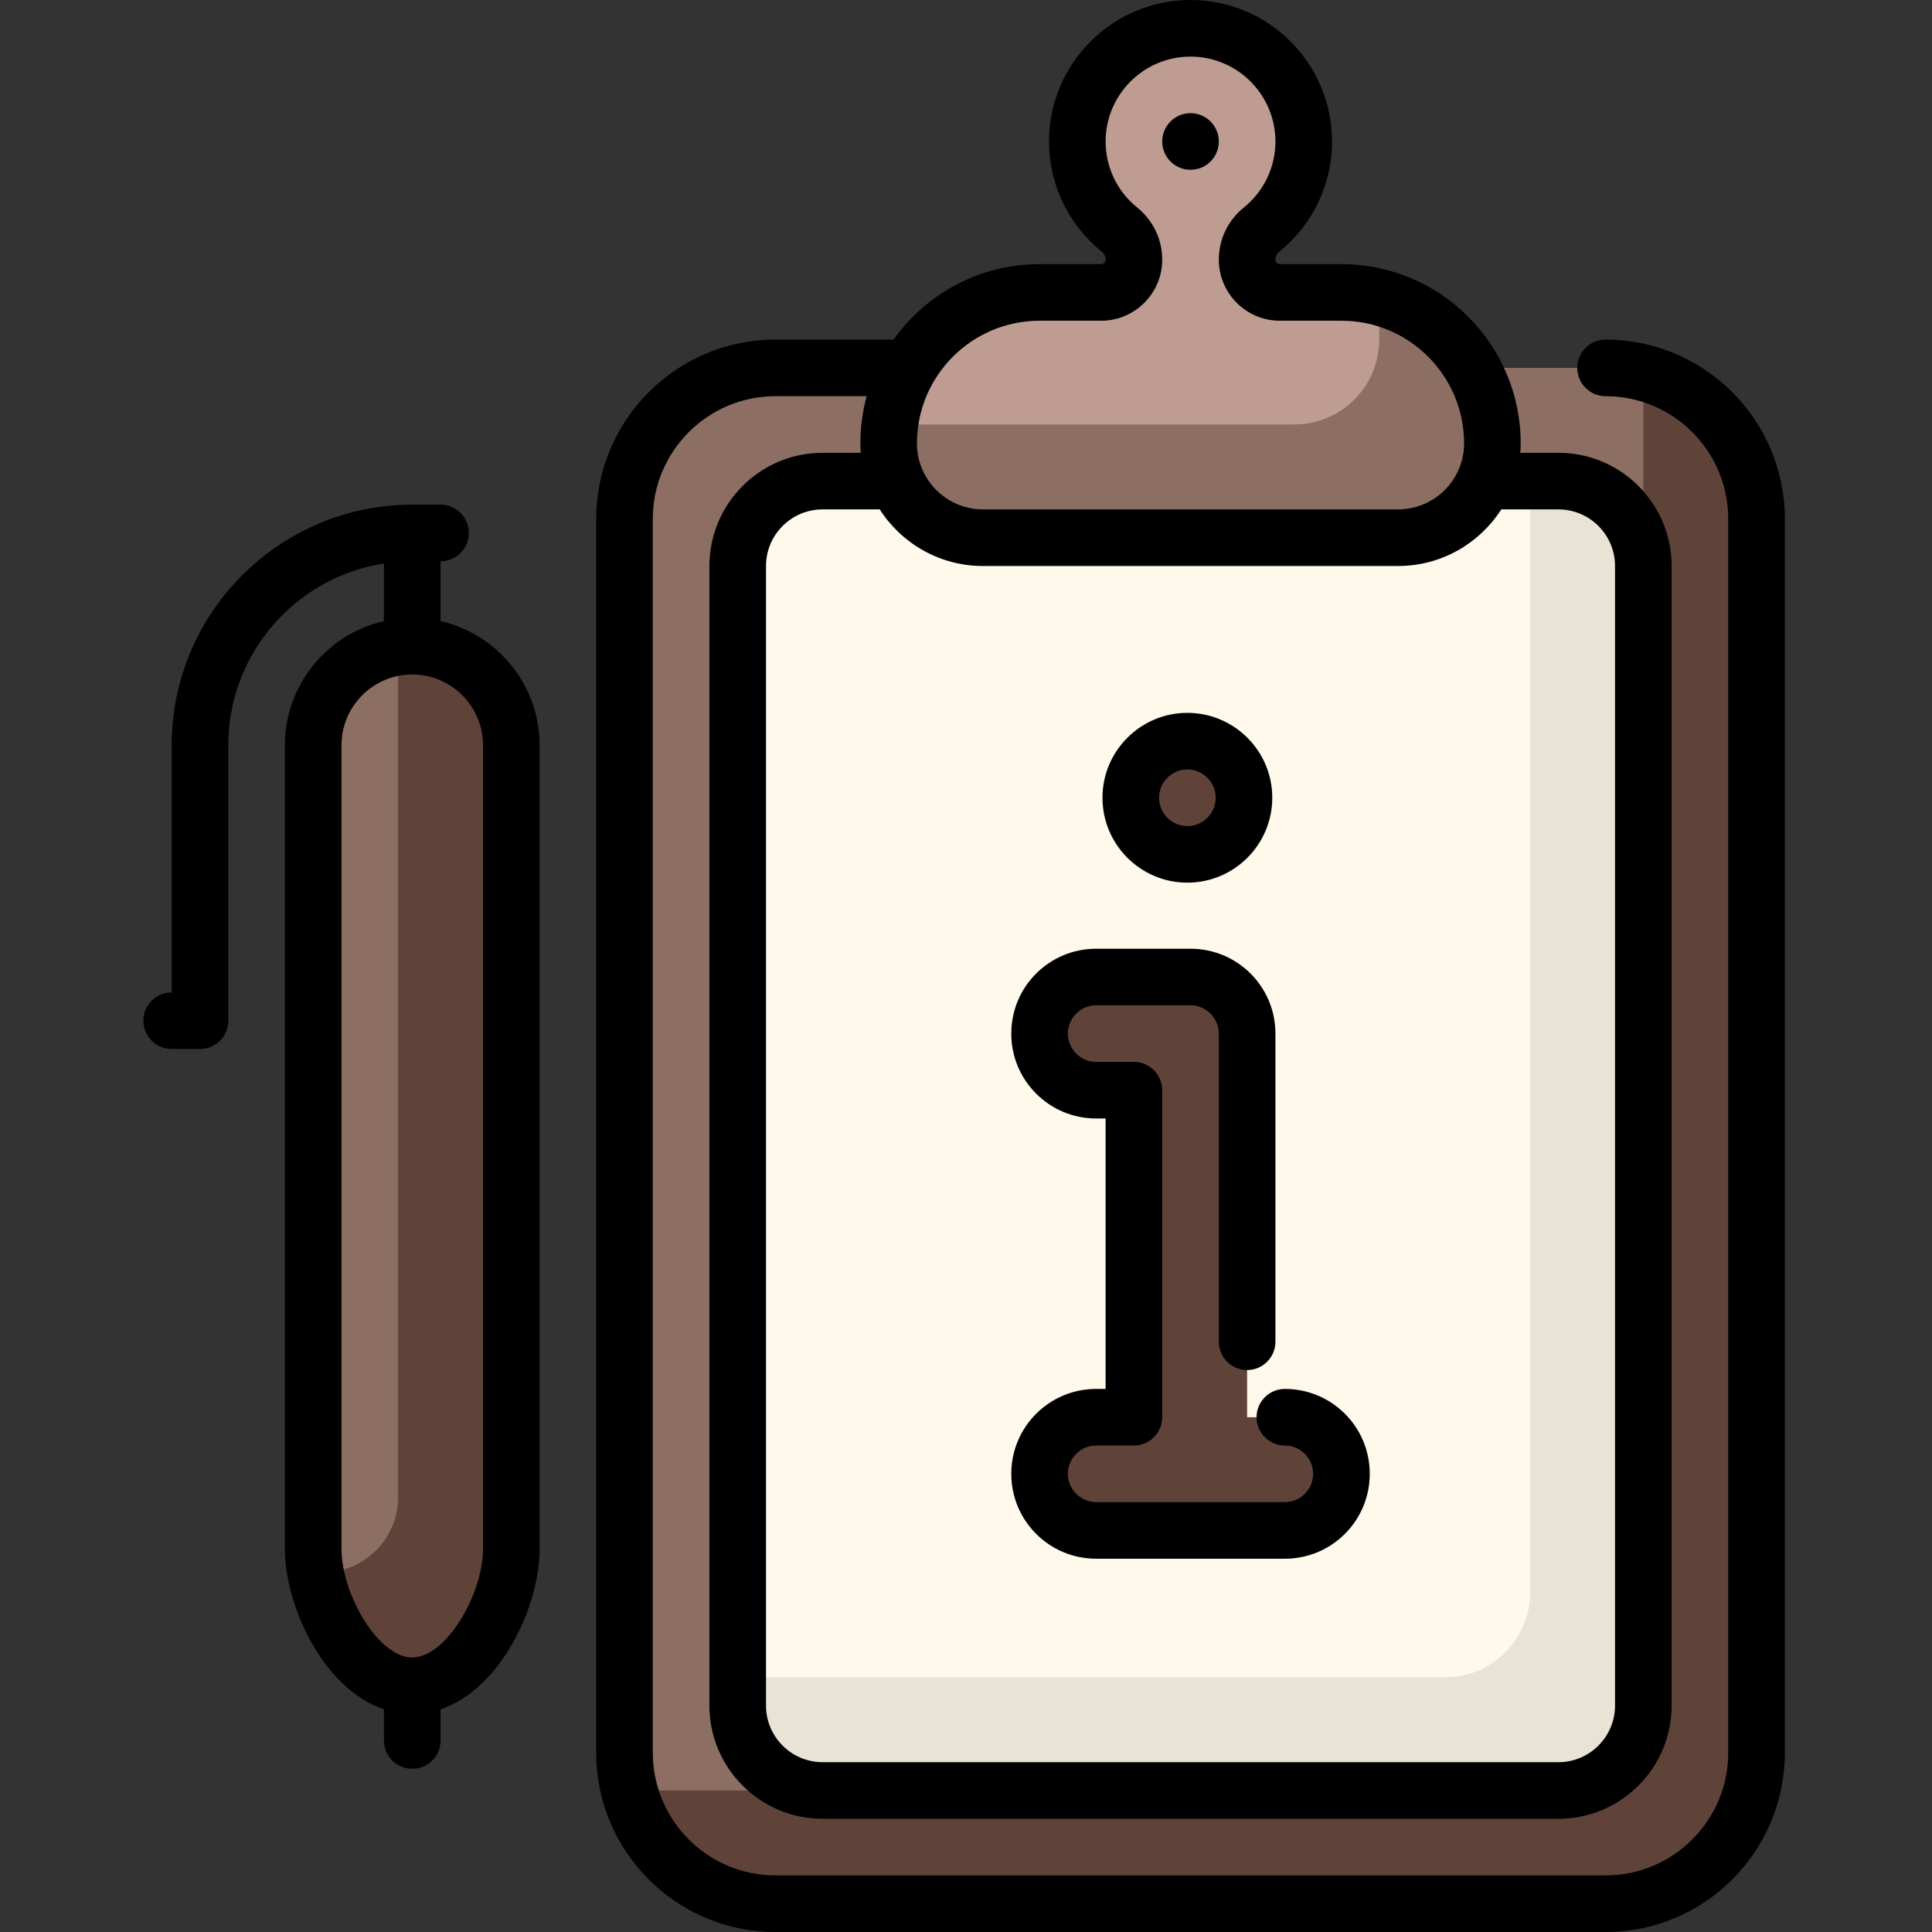 <?xml version="1.0"?>
<svg xmlns="http://www.w3.org/2000/svg" height="100%" viewBox="-38 0 512 512" width="100%" class=""><rect x="-38" y="0" width="512" height="512" fill="#333333" stroke="none"/><g><g><path d="m387.5 97.496h-220c-22.09 0-40 17.906-40 40v327.004c0 22.09 17.91 40 40 40h220c22.09 0 40-17.91 40-40v-327.004c0-22.094-17.91-40-40-40zm0 0" fill="#ce795f" data-original="#8D6E63" class="" style="fill:#8D6E63" data-old_color="#ce795f"/><path d="m397.5 98.758v38.738l-230 337.004h-38.738c4.438 17.254 20.098 30 38.738 30h220c22.09 0 40-17.906 40-40v-327.004c0-18.641-12.746-34.301-30-38.738zm0 0" fill="#a05a4b" data-original="#5F4339" class="" style="fill:#5F4339" data-old_color="#a05a4b"/><path d="m375 474.5h-195c-12.426 0-22.5-10.074-22.5-22.5v-302.004c0-12.426 10.074-22.5 22.5-22.5h195c12.426 0 22.5 10.074 22.5 22.5v302.004c0 12.426-10.074 22.5-22.5 22.5zm0 0" fill="#fff9eb" data-original="#FFF9EB" class=""/><path d="m375 127.496h-7.5v294.504c0 12.426-10.074 22.5-22.5 22.5h-187.5v7.5c0 12.426 10.074 22.5 22.5 22.5h195c12.426 0 22.5-10.074 22.5-22.5v-302.004c0-12.426-10.074-22.5-22.5-22.5zm0 0" fill="#e9e3d5" data-original="#E9E3D5" class=""/><path d="m320.18 77.594c-5.633-.375-18.988.387-21.793-.566-3.422-1.164-5.887-4.395-5.887-8.211 0-3.109 1.426-6.031 3.844-7.988 6.383-5.152 10.582-12.918 11.098-21.5.004-.023.008-.047.008-.07.996-17.223-12.688-31.758-29.949-31.758-16.566 0-30 13.426-30 29.996 0 9.43 4.352 17.832 11.156 23.332 2.414 1.953 3.844 4.875 3.844 7.984 0 .273-.031.66-.031.66-.34 4.484-4.078 8.02-8.648 8.02h-16.32c-22.133 0-40 17.977-40 40 .074 13.785 11.488 25 25.324 25h109.676c13.809 0 25-11.191 25-25 0-21.023-16.34-38.516-37.32-39.898zm0 0" fill="#8b9ba9" data-original="#BE9C91" class="" style="fill:#BE9C91" data-old_color="#8b9ba9"/><path d="m327.5 78.77v11.227c0 12.426-10.074 22.5-22.5 22.5h-107.176c-.207 1.641-.324 3.305-.324 5 .074 13.785 11.488 25 25.324 25h109.523c13.801 0 25.184-11.293 25.152-25.098-.043-18.465-12.691-34.18-30-38.629zm0 0" fill="#6c7a88" data-original="#8D6E63" class="" style="fill:#8D6E63" data-old_color="#6c7a88"/><path d="m71.25 446.746c-14.977 0-26.25-21.988-26.25-36.25v-213c0-14.473 11.773-26.25 26.25-26.25s26.25 11.777 26.25 26.25v213c0 14.262-11.273 36.25-26.25 36.25zm0 0" fill="#6697cc" data-original="#8D6E63" class="" style="fill:#8D6E63" data-old_color="#6697cc"/><path d="m71.25 171.246c-1.273 0-2.523.098-3.75.273v225.23c0 11.047-8.953 19.996-20 19.996h-1.871c2.551 13.648 12.707 30 25.621 30 14.977 0 26.25-21.988 26.25-36.25v-213c0-14.473-11.773-26.25-26.25-26.25zm0 0" fill="#336499" data-original="#5F4339" class="" style="fill:#5F4339" data-old_color="#336499"/><path d="m302.5 375.582h-10v-101.668c0-8.285-6.715-15-15-15h-25c-8.285 0-15 6.715-15 15 0 8.285 6.715 15 15 15h10v86.668h-10c-8.285 0-15 6.715-15 15 0 8.281 6.715 15 15 15h50c8.285 0 15-6.719 15-15 0-8.285-6.715-15-15-15zm0 0" fill="#4b7cb1" data-original="#5F4339" class="" style="fill:#5F4339" data-old_color="#4b7cb1"/><path d="m291.668 211.414c0 8.285-6.715 15-15 15-8.285 0-15-6.715-15-15 0-8.285 6.715-15 15-15 8.285 0 15 6.715 15 15zm0 0" fill="#4b7cb1" data-original="#5F4339" class="" style="fill:#5F4339" data-old_color="#4b7cb1"/><path d="m285 37.496c0 4.141-3.359 7.5-7.5 7.5s-7.5-3.359-7.5-7.5c0-4.145 3.359-7.5 7.5-7.5s7.5 3.355 7.5 7.5zm0 0" data-original="#000000" class="active-path" style="fill:#000000"/><path d="m387.5 89.996c-4.145 0-7.5 3.355-7.5 7.5 0 4.141 3.355 7.5 7.5 7.5 17.922 0 32.5 14.578 32.5 32.5v327.004c0 17.922-14.578 32.5-32.5 32.5h-220c-17.922 0-32.5-14.578-32.5-32.5v-327.004c0-17.922 14.578-32.5 32.5-32.5h24.18c-1.086 3.984-1.68 8.172-1.68 12.5 0 .84.043 1.672.105 2.5h-10.105c-16.543 0-30 13.457-30 30v302.004c0 16.543 13.457 30 30 30h195c16.543 0 30-13.457 30-30v-302.004c0-16.543-13.457-30-30-30h-10.105c.062-.828.105-1.66.105-2.5 0-26.191-21.309-47.5-47.5-47.5h-16.32c-.648 0-1.18-.531-1.18-1.184 0-.824.387-1.609 1.059-2.152 8.859-7.16 13.941-17.789 13.941-29.164 0-20.676-16.82-37.496-37.5-37.496s-37.5 16.82-37.5 37.496c0 11.375 5.082 22.004 13.938 29.164.676.543 1.062 1.328 1.062 2.152 0 .652-.527 1.184-1.18 1.184h-16.32c-15.949 0-30.074 7.906-38.691 20h-31.309c-26.191 0-47.5 21.309-47.5 47.5v327.004c0 26.191 21.309 47.5 47.5 47.5h220c26.191 0 47.5-21.309 47.5-47.5v-327.004c0-26.191-21.309-47.5-47.5-47.5zm-150-5h16.32c8.922 0 16.18-7.262 16.18-16.184 0-5.371-2.414-10.41-6.633-13.816-5.316-4.301-8.367-10.68-8.367-17.5 0-12.406 10.094-22.496 22.5-22.496s22.5 10.09 22.5 22.496c0 6.82-3.051 13.199-8.371 17.5-4.215 3.406-6.629 8.445-6.629 13.816 0 8.922 7.258 16.184 16.18 16.184h16.32c17.922 0 32.5 14.578 32.5 32.5 0 9.648-7.852 17.5-17.5 17.5h-110c-9.648 0-17.5-7.852-17.5-17.5 0-17.922 14.578-32.5 32.5-32.5zm-15 65h110c11.48 0 21.582-5.988 27.363-15h15.137c8.27 0 15 6.727 15 15v302.004c0 8.27-6.73 15-15 15h-195c-8.27 0-15-6.73-15-15v-302.004c0-8.273 6.73-15 15-15h15.137c5.781 9.012 15.883 15 27.363 15zm0 0" data-original="#000000" class="active-path" style="fill:#000000"/><path d="m78.75 164.598v-15.852c4.145 0 7.5-3.355 7.5-7.5 0-4.141-3.355-7.5-7.5-7.5h-7.5c-35.152 0-63.75 28.602-63.75 63.75v65.5c-4.145 0-7.5 3.355-7.5 7.5 0 4.145 3.355 7.5 7.5 7.5h7.5c4.145 0 7.5-3.355 7.5-7.5v-73c0-24.328 17.918-44.551 41.25-48.172v15.273c-15.012 3.422-26.25 16.871-26.25 32.898v213c0 15.168 10.211 37.094 26.25 42.5v8.25c0 4.145 3.355 7.5 7.5 7.5s7.5-3.355 7.5-7.5v-8.25c16.039-5.406 26.25-27.332 26.25-42.5v-213c0-16.027-11.238-29.477-26.25-32.898zm11.25 245.898c0 11.875-9.695 28.75-18.75 28.75s-18.75-16.875-18.75-28.75v-213c0-10.336 8.41-18.75 18.75-18.75s18.75 8.414 18.75 18.75zm0 0" data-original="#000000" class="active-path" style="fill:#000000"/><path d="m252.5 368.078c-12.438 0-22.5 10.066-22.5 22.5 0 12.438 10.066 22.5 22.5 22.5h50c12.438 0 22.5-10.062 22.5-22.5s-10.062-22.5-22.5-22.5c-4.141 0-7.5 3.371-7.5 7.5 0 4.141 3.359 7.5 7.5 7.5 4.129.012 7.488 3.371 7.5 7.5-.012 4.133-3.371 7.492-7.5 7.5h-50c-4.129-.008-7.488-3.367-7.5-7.5.012-4.129 3.371-7.488 7.5-7.5h10c4.078 0 7.5-3.316 7.5-7.5v-86.668c0-1.973-.801-3.91-2.199-5.301-1.391-1.398-3.332-2.199-5.301-2.199h-10c-4.129 0-7.488-3.371-7.5-7.5.012-4.121 3.371-7.488 7.5-7.5h25c4.129.012 7.488 3.379 7.5 7.5v81.668c0 4.141 3.371 7.5 7.5 7.5 4.141 0 7.5-3.359 7.5-7.5v-81.668c0-12.465-10.098-22.488-22.5-22.488h-25c-12.41 0-22.5 10.031-22.5 22.488 0 6.02 2.34 11.668 6.59 15.91 4.25 4.25 9.898 6.59 15.91 6.59h2.5v71.668zm0 0" data-original="#000000" class="active-path" style="fill:#000000"/><path d="m276.668 233.914c12.406 0 22.5-10.094 22.5-22.5s-10.094-22.5-22.5-22.5-22.5 10.094-22.5 22.5 10.094 22.5 22.5 22.5zm0-30c4.137 0 7.5 3.363 7.5 7.5 0 4.137-3.363 7.5-7.5 7.5s-7.5-3.363-7.5-7.5c0-4.137 3.363-7.5 7.5-7.5zm0 0" data-original="#000000" class="active-path" style="fill:#000000"/></g></g> </svg>
